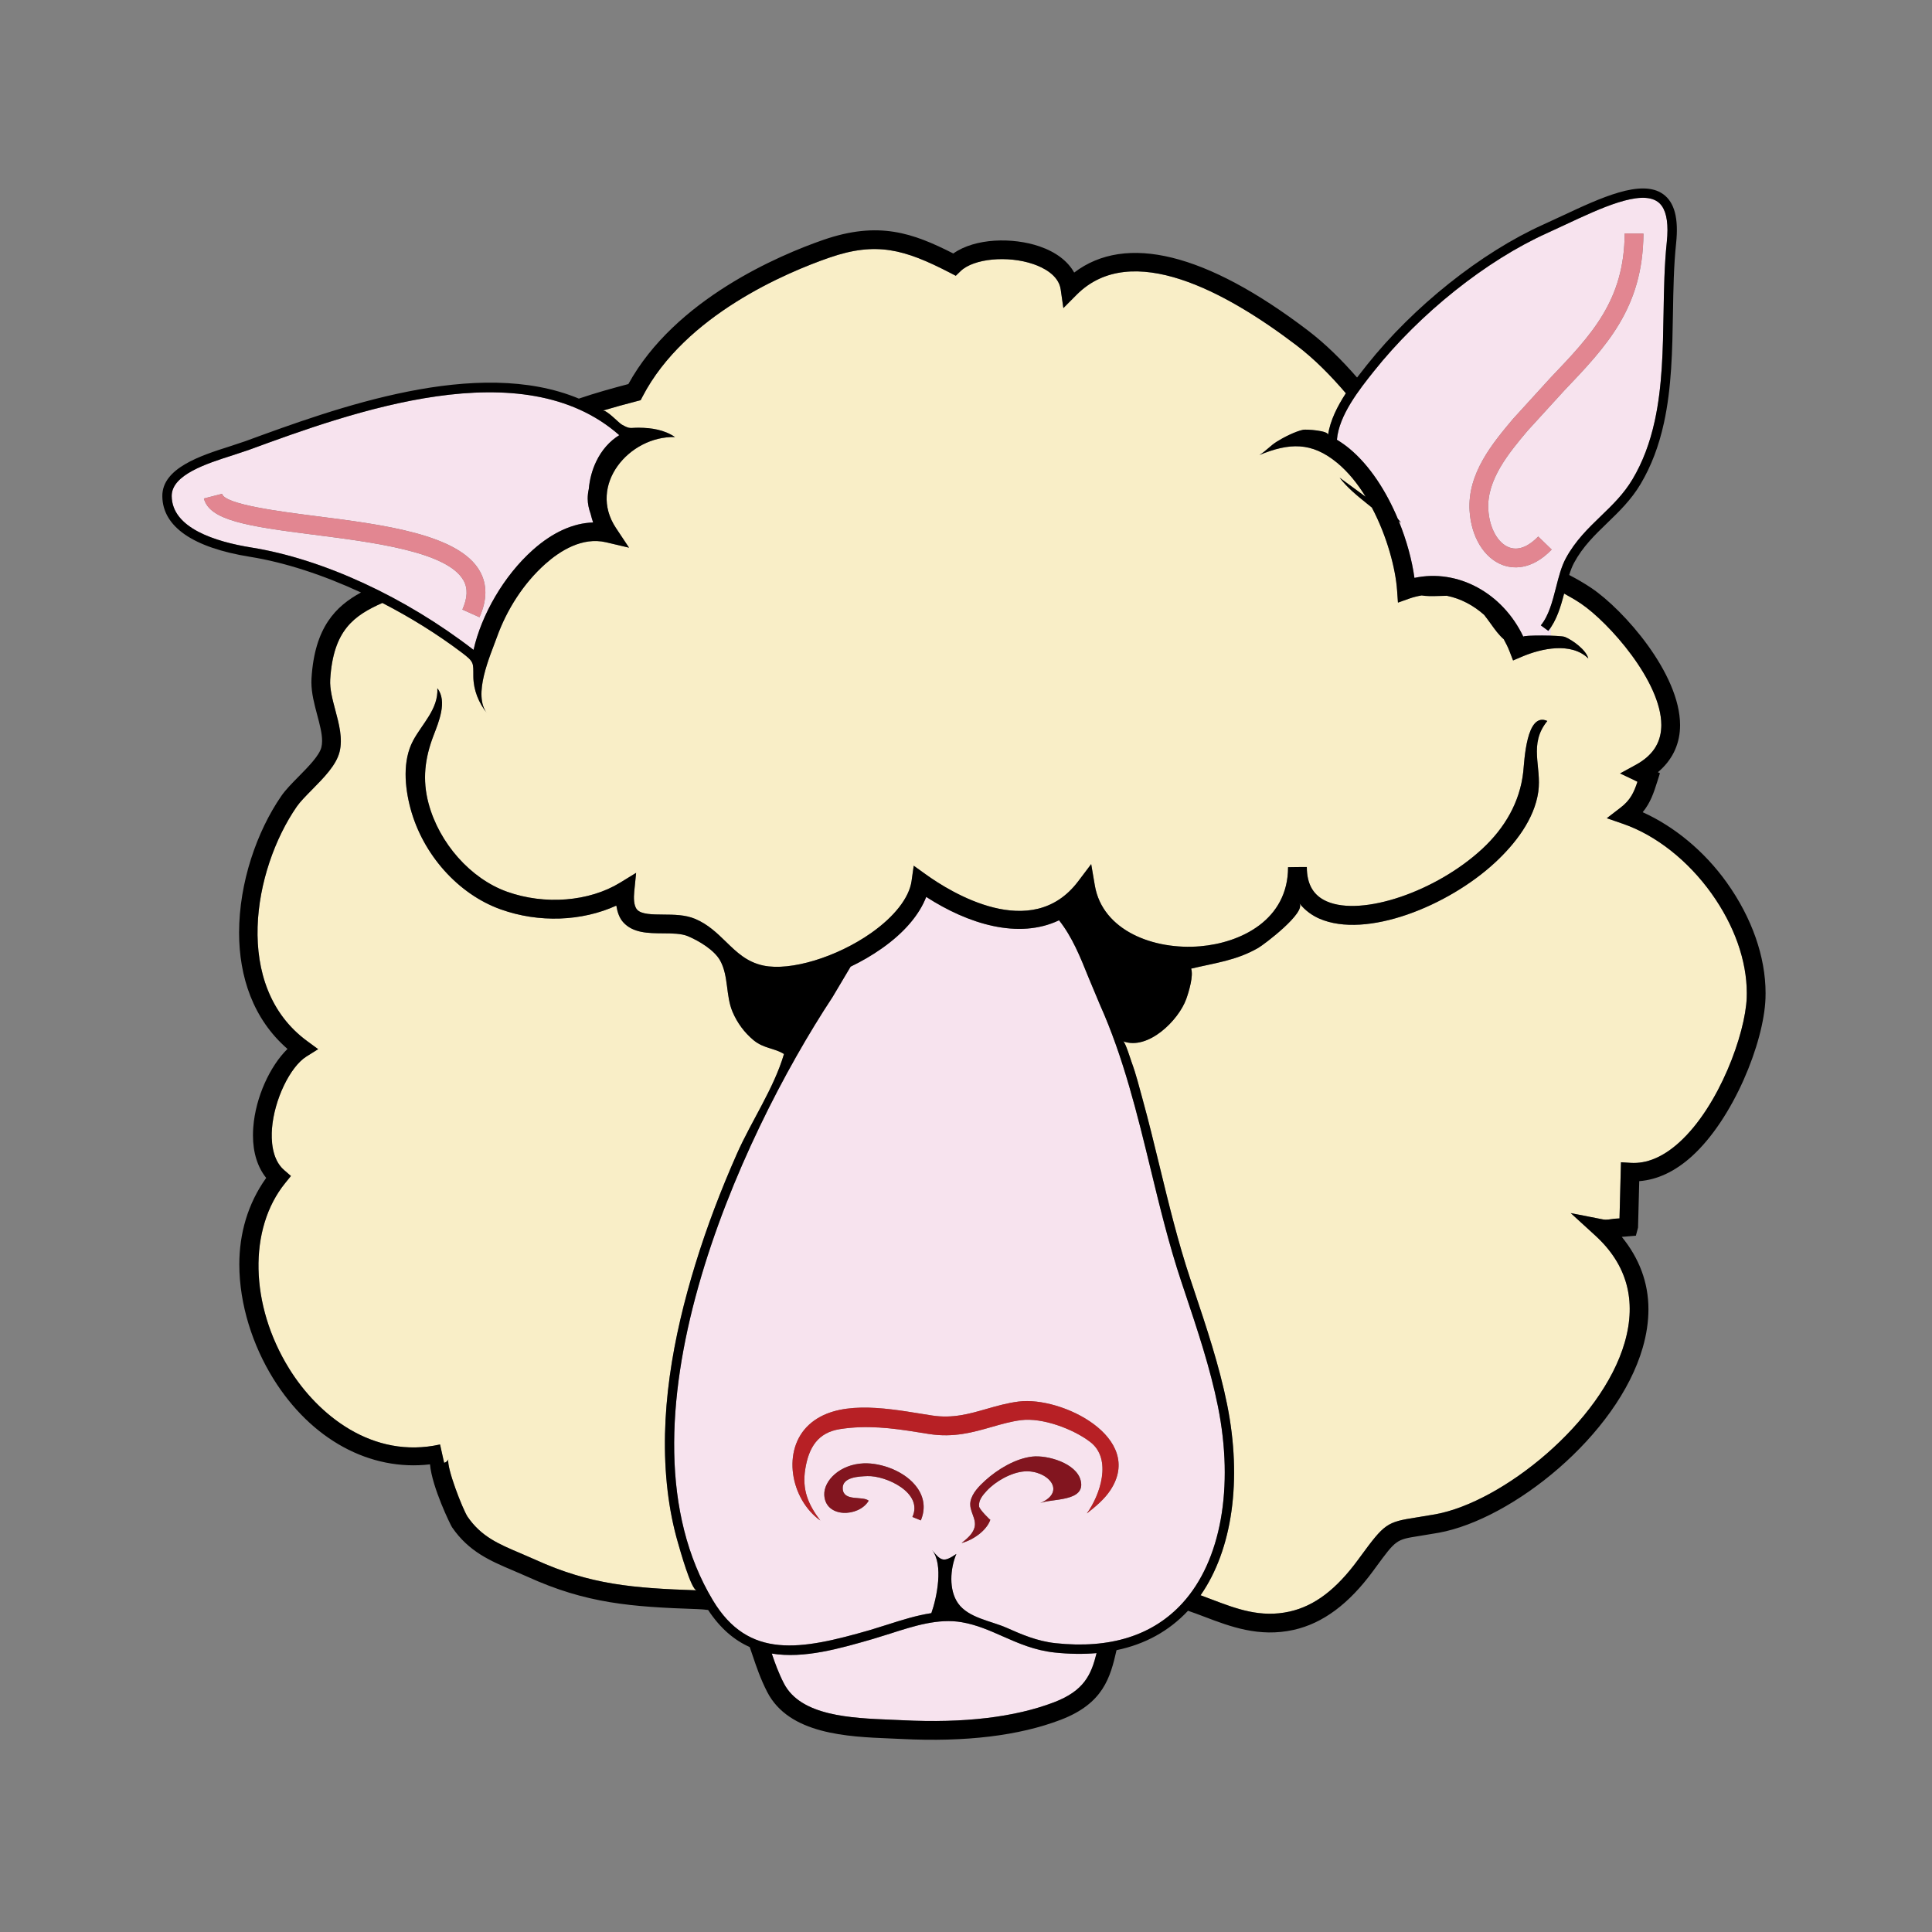 <?xml version="1.0" encoding="UTF-8" standalone="no"?>
<!-- Generator: Adobe Illustrator 12.0.0, SVG Export Plug-In . SVG Version: 6.00 Build 51448)  -->

<svg
   xmlns:dc="http://purl.org/dc/elements/1.1/"
   xmlns:cc="http://creativecommons.org/ns#"
   xmlns:rdf="http://www.w3.org/1999/02/22-rdf-syntax-ns#"
   xmlns:svg="http://www.w3.org/2000/svg"
   xmlns="http://www.w3.org/2000/svg"
   xmlns:sodipodi="http://sodipodi.sourceforge.net/DTD/sodipodi-0.dtd"
   xmlns:inkscape="http://www.inkscape.org/namespaces/inkscape"
   version="1.1"
   id="Layer_1"
   width="100"
   height="100"
   viewBox="0 0 100 100"
   overflow="visible"
   enable-background="new 0 0 454.614 428"
   xml:space="preserve"
   inkscape:version="0.48.2 r9819"
   sodipodi:docname="player_sheep.svg"
   style="overflow:visible"><rect x="0" y="0" width="100" height="100" fill="#808080" stroke="none"/><defs
   id="defs3775" /><sodipodi:namedview
   pagecolor="#ffffff"
   bordercolor="#666666"
   borderopacity="1"
   objecttolerance="10"
   gridtolerance="10"
   guidetolerance="10"
   inkscape:pageopacity="0"
   inkscape:pageshadow="2"
   inkscape:window-width="1440"
   inkscape:window-height="852"
   id="namedview3773"
   showgrid="false"
   inkscape:zoom="0.55140187"
   inkscape:cx="-4.8285864"
   inkscape:cy="214"
   inkscape:window-x="0"
   inkscape:window-y="0"
   inkscape:window-maximized="1"
   inkscape:current-layer="Layer_1" />
<g
   id="g3749"
   transform="matrix(0.2,0,0,0.2,4.319,7.834)">
	<path
   d="m 251.3,388.496 c -5.173,-0.56 -9.356,-2.404 -13.401,-4.19 -3.466,-1.532 -6.742,-2.979 -10.578,-3.646 -6.06,-1.058 -12.389,0.972 -18.51,2.939 l -4.542,1.407 c -8.565,2.476 -17.773,5.131 -26.132,3.766 0.842,2.484 1.757,5.04 3.137,7.713 4.357,8.454 17.329,8.985 27.751,9.412 l 3.046,0.133 c 15.815,0.792 28.981,-0.777 39.128,-4.655 7.78,-2.978 9.625,-7.141 11,-12.717 -3.421,0.293 -7.048,0.25 -10.899,-0.162 z"
   id="path3751"
   inkscape:connector-curvature="0"
   style="fill:#f7e3ee" />
	<path
   d="m 293.6,324.786 c -1.988,-9.89 -5.331,-19.88 -8.563,-29.543 l -0.892,-2.67 c -3.19,-9.558 -5.613,-19.533 -7.956,-29.183 -3.466,-14.257 -7.048,-28.998 -13.152,-42.601 l -2.878,-6.88 c -2.228,-5.542 -4.272,-10.611 -7.676,-14.911 -10.445,4.983 -23.486,0.995 -34.375,-6.05 -1.775,4.613 -5.671,9.241 -11.483,13.328 -2.556,1.797 -5.287,3.381 -8.08,4.718 l -4.694,7.899 c -24.256,36.788 -58.067,111.071 -30.928,156.132 9.236,15.329 22.685,12.84 40.671,7.648 l 4.473,-1.39 c 3.729,-1.194 7.532,-2.394 11.37,-2.977 1.422,-3.974 3.184,-12.61 0.192,-16.313 2.333,2.887 3.015,3.219 6.275,1 -1.591,3.76 -2.018,9.321 0.474,12.807 2.686,3.757 8.509,4.521 12.5,6.284 3.874,1.711 7.88,3.479 12.679,3.997 14.148,1.518 25.207,-1.973 32.874,-10.374 9.964,-10.913 13.389,-29.95 9.169,-50.921 z m -76.89,29.525 c -0.725,-0.306 -1.446,-0.616 -2.181,-0.884 2.902,-6.307 -6.913,-10.755 -11.649,-10.581 -2.053,0.076 -6.642,0.202 -6.376,3.347 0.279,3.304 5.161,1.708 6.718,3.02 -2.548,4.314 -11.256,4.547 -11.494,-1.515 -0.144,-3.655 4.007,-7.904 10.195,-8.155 4.471,-0.176 10.874,2.01 13.927,6.419 1.782,2.574 2.079,5.462 0.86,8.349 z m 30.886,-4.468 c 7.104,-3.057 1.806,-8.641 -4.055,-8.218 -3.414,0.249 -7.522,2.573 -9.803,5.064 -0.999,1.09 -2.141,2.418 -1.944,4.014 0.097,0.787 2.875,3.544 2.909,3.44 -0.991,2.849 -4.492,5.25 -7.439,6.021 1.32,-1.066 2.788,-2.227 3.305,-3.892 0.739,-2.384 -1.47,-4.365 -1.005,-6.859 0.406,-2.154 2.267,-4.021 3.817,-5.429 3.176,-2.883 7.799,-5.685 12.145,-6.188 3.914,-0.453 11.445,1.678 12.56,6.183 1.383,5.595 -7.556,4.602 -10.49,5.864 z m 18.163,-3.338 c -1.579,2.389 -3.904,4.3 -6.088,6.007 3.462,-4.754 6.614,-14.077 0.905,-18.482 -4.359,-3.36 -12.394,-6.376 -17.941,-5.663 -2.605,0.332 -5.025,1.028 -7.588,1.764 -4.815,1.38 -9.793,2.812 -16.18,1.825 L 216,331.501 c -6.877,-1.119 -13.339,-1.896 -20.243,-0.813 -5.647,0.885 -8.046,4.699 -8.952,10.347 -0.858,5.337 0.735,9.12 3.89,13.299 -7.692,-5.462 -10.111,-18.282 -2.842,-24.852 7.007,-6.334 19.16,-4.362 28.927,-2.773 l 2.826,0.45 c 5.332,0.82 9.592,-0.403 14.101,-1.697 2.625,-0.749 5.338,-1.532 8.312,-1.911 11.181,-1.434 32.734,9.36 23.74,22.954 z"
   id="path3753"
   inkscape:connector-curvature="0"
   style="fill:#f7e3ee" />
	<path
   d="m 421.371,192.096 c -6.091,-8.54 -14.424,-15.116 -22.867,-18.037 l -4.258,-1.474 3.574,-2.745 c 2.541,-1.954 3.438,-3.907 4.357,-6.681 -0.455,-0.232 -0.912,-0.459 -0.912,-0.459 l -3.583,-1.702 4.06,-2.219 c 4.243,-2.318 6.4,-5.485 6.595,-9.691 0.009,-0.209 0.017,-0.417 0.017,-0.626 0,-11.266 -13.612,-26.575 -20.813,-31.426 -1.435,-0.962 -2.885,-1.797 -4.341,-2.584 -0.779,3.016 -1.744,6.114 -3.411,8.627 0,1.095 0,1.686 0,2.269 1.745,0.055 3.229,0.162 3.612,0.32 2.016,0.833 5.491,3.357 6.061,5.579 -4.42,-4.295 -12.115,-2.618 -17.169,-0.469 l -2.307,0.981 -0.903,-2.342 c -0.42,-1.081 -0.934,-2.129 -1.508,-3.148 -1.269,-1.09 -2.333,-2.57 -3.38,-4.04 -0.549,-0.764 -1.114,-1.527 -1.702,-2.276 -2.751,-2.442 -6.041,-4.21 -9.625,-4.931 -0.654,0.004 -1.315,0.023 -1.959,0.047 -1.969,0.062 -3.446,0.066 -4.579,-0.138 -1.034,0.176 -2.074,0.417 -3.125,0.787 l -3.011,1.072 -0.224,-3.191 c -0.389,-5.566 -2.576,-13.958 -6.527,-21.412 -0.399,-0.327 -0.802,-0.649 -1.203,-0.972 -2.571,-2.067 -5.185,-4.187 -7.151,-6.771 l 6.746,4.95 c -2.066,-3.362 -4.514,-6.42 -7.354,-8.767 -6.647,-5.49 -12.403,-5.206 -20.142,-2.043 1.639,-0.975 2.783,-2.356 4.377,-3.376 1.792,-1.143 4.902,-2.731 6.965,-3.153 0.729,-0.15 6.585,0.211 6.418,1.333 0.562,-3.731 2.42,-7.416 4.617,-10.778 -3.914,-4.57 -8.109,-8.852 -12.83,-12.441 C 295.753,36.377 271.174,22.916 257.039,37.116 l -3.435,3.452 -0.69,-4.822 c -0.54,-3.784 -4.66,-5.732 -7.064,-6.558 -6.666,-2.29 -15.466,-1.446 -18.835,1.807 l -1.254,1.209 -1.545,-0.801 c -11.768,-6.083 -19.06,-8.089 -31.16,-3.897 -10.874,3.765 -37.353,14.807 -48.349,35.939 l -0.499,0.958 -1.045,0.271 c -2.902,0.754 -5.848,1.55 -8.8,2.442 1.021,-0.308 4.103,3.122 5.006,3.625 2.17,1.209 1.959,0.768 4.403,0.787 3.268,0.028 6.537,0.526 9.313,2.406 -11.89,-0.285 -22.627,12.46 -15.277,23.527 l 3.395,5.111 -5.973,-1.403 c -6.142,-1.441 -11.918,2.248 -15.683,5.6 -5.658,5.035 -9.998,11.86 -12.546,18.97 -1.707,4.763 -6.376,14.99 -2.489,19.764 -2.224,-2.731 -3.579,-6.088 -3.605,-9.594 -0.027,-3.54 0.268,-3.727 -2.979,-6.178 -6.456,-4.872 -13.386,-9.153 -20.57,-12.858 -7.254,3.238 -12.721,6.96 -13.494,19.848 -0.142,2.39 0.603,5.187 1.323,7.889 0.968,3.623 1.964,7.364 1.094,10.825 -0.859,3.418 -4.049,6.652 -7.134,9.781 -1.582,1.603 -3.075,3.12 -3.935,4.362 -11.283,16.324 -16.637,46.489 2.658,60.661 l 2.882,2.115 -3.03,1.896 c -4.263,2.673 -8.35,11.209 -8.925,18.648 -0.217,2.812 -0.099,7.945 3.127,10.738 L 53.7,265.177 52.219,267 c -9.588,11.823 -9.175,31.567 1.007,48.016 7.454,12.042 21.63,23.525 39.061,19.643 l 1.055,4.741 c 0.657,-0.146 1.036,-0.673 1.094,-0.92 -0.502,2.181 3.708,12.906 4.955,14.85 3.552,5.183 8.045,7.084 13.733,9.492 l 3.786,1.646 c 14.332,6.52 25.41,7.373 41.804,7.938 -1.441,-0.05 -4.381,-10.692 -4.798,-12.114 -1.299,-4.424 -2.181,-8.962 -2.726,-13.539 -2.341,-19.713 1.373,-39.86 7.15,-58.679 2.991,-9.756 6.642,-19.305 10.77,-28.633 3.772,-8.528 9.568,-16.922 12.188,-25.831 -2.484,-1.562 -5.259,-1.413 -7.866,-3.568 -2.399,-1.987 -4.244,-4.509 -5.448,-7.342 -1.783,-4.198 -0.991,-9.208 -3.182,-13.233 -1.503,-2.757 -5.531,-5.161 -8.382,-6.356 -1.679,-0.702 -4.092,-0.721 -6.427,-0.735 -3.824,-0.028 -7.778,-0.052 -10.313,-2.878 -0.986,-1.095 -1.491,-2.594 -1.774,-4.295 -8.91,4.068 -20.011,4.523 -29.939,0.967 -10.989,-3.93 -20.153,-14.2 -23.348,-26.163 -1.481,-5.549 -2.068,-12.318 0.686,-17.488 2.325,-4.367 6.591,-8.205 6.282,-13.563 2.66,3.378 0.308,8.847 -0.999,12.271 -2.235,5.849 -2.919,11.372 -1.277,17.524 2.751,10.308 10.906,19.492 20.292,22.849 9.76,3.494 21.244,2.584 29.257,-2.319 l 4.171,-2.556 -0.488,4.865 c -0.158,1.574 -0.156,3.66 0.749,4.666 1.102,1.228 3.966,1.247 6.735,1.266 2.81,0.019 5.711,0.038 8.271,1.114 3.328,1.398 5.697,3.703 7.987,5.927 2.786,2.708 5.412,5.268 9.72,6.164 6.967,1.456 18.932,-2.167 27.829,-8.42 6.055,-4.253 9.872,-9.161 10.479,-13.456 l 0.56,-3.973 3.257,2.337 c 6.174,4.429 27.248,17.647 39.287,1.721 l 3.385,-4.476 0.944,5.533 c 1.991,11.688 15.233,16.761 27.286,15.736 10.483,-0.896 22.721,-6.794 22.721,-20.463 0,-0.038 4.855,-0.047 4.855,-0.047 0.007,4.471 1.706,7.387 5.191,8.904 9.094,3.959 28.268,-2.532 40.229,-13.622 5.785,-5.365 9.725,-12.048 10.594,-19.921 0.301,-2.722 0.763,-15.637 6.229,-13.157 -4.934,6.041 -1.418,11.818 -2.336,18.307 -1.012,7.168 -6.047,13.56 -11.187,18.327 -12.167,11.285 -33.335,19.8 -45.47,14.519 -1.756,-0.769 -3.655,-2.039 -5.182,-3.983 1.862,2.371 -9.108,10.682 -10.669,11.576 -5.665,3.252 -11.114,3.862 -17.336,5.348 0.635,1.847 -0.558,5.879 -1.255,7.83 -1.981,5.557 -9.914,13.401 -16.338,10.97 0.564,0.213 1.91,4.66 2.219,5.497 1.105,2.987 1.883,6.142 2.73,9.208 1.629,5.9 3.072,11.851 4.519,17.799 2.333,9.601 4.746,19.524 7.899,28.988 l 0.892,2.669 c 3.257,9.73 6.624,19.796 8.644,29.833 3.939,19.582 1.347,37.599 -6.87,49.376 0.919,0.337 1.832,0.684 2.74,1.029 6.578,2.504 12.792,4.869 20.307,3.187 6.435,-1.441 12.067,-5.709 17.729,-13.428 l 0.585,-0.797 c 6.271,-8.553 6.812,-8.933 14.517,-10.132 l 4.897,-0.815 c 17.301,-3.153 43.015,-23.702 48.997,-44.488 3.127,-10.862 0.573,-20.155 -7.591,-27.623 l -6.387,-5.836 8.491,1.663 c 0.633,0.124 1.795,-0.052 2.821,-0.208 0,0 0.732,-0.042 1.315,-0.081 0.056,-2.053 0.377,-14.536 0.377,-14.536 l 2.514,0.16 c 4.163,0.262 8.392,-1.517 12.566,-5.296 10.311,-9.326 17.121,-28.106 17.465,-37.465 0.017,-0.394 0.023,-0.792 0.023,-1.19 0.001,-8.373 -3.208,-17.462 -9.106,-25.735 z"
   id="path3755"
   inkscape:connector-curvature="0"
   style="fill:#f9eec7" />
	<path
   d="m 379.116,124.1 -1.944,-1.427 c 2.044,-2.47 3.002,-6.164 3.926,-9.777 0.711,-2.792 1.385,-5.429 2.542,-7.572 2.451,-4.537 5.808,-7.776 9.055,-10.915 3.059,-2.949 5.946,-5.742 8.223,-9.573 2.603,-4.386 4.48,-9.317 5.741,-15.078 1.958,-8.928 2.119,-18.577 2.278,-27.903 0.103,-6.107 0.211,-12.417 0.833,-18.335 0.12,-1.133 0.18,-2.19 0.18,-3.158 0,-3.66 -0.852,-6.116 -2.544,-7.32 -4.45,-3.167 -14.758,1.659 -23.856,5.917 l -4.75,2.2 c -15.749,7.088 -32.906,20.762 -44.88,35.811 -3.705,4.651 -9.001,11.328 -9.518,17.667 1.073,0.659 2.136,1.389 3.172,2.243 5.369,4.433 9.639,11.17 12.593,18.221 0.296,0.332 0.573,0.683 0.852,1.034 l -0.612,-0.451 c 2.043,5.007 3.431,10.147 4.057,14.708 11.166,-2.399 22.77,3.831 28.185,15.224 -0.138,-0.289 3.947,-0.37 7.143,-0.27 0,-0.583 0,-1.173 0,-2.269 -0.226,0.34 -0.42,0.708 -0.676,1.023 z M 367.3,107.06 c -4.794,-1.769 -8.155,-7.278 -8.568,-14.04 -0.592,-9.687 5.975,-17.51 11.252,-23.792 l 9.701,-10.639 C 390.34,47.418 398.759,38.594 398.873,21.246 l 4.855,0.033 c -0.128,19.274 -9.582,29.183 -20.53,40.662 l -9.497,10.407 c -4.72,5.624 -10.597,12.627 -10.122,20.379 0.289,4.76 2.46,8.69 5.404,9.776 2.914,1.076 5.692,-0.938 7.511,-2.821 l 3.489,3.376 c -5.381,5.566 -10.256,4.898 -12.683,4.002 z"
   id="path3757"
   inkscape:connector-curvature="0"
   style="fill:#f7e3ee" />
	<path
   d="m 116.318,103.138 c 5.137,-4.571 10.445,-6.941 15.586,-7.093 -0.249,-0.726 -0.457,-1.465 -0.641,-2.214 -0.472,-1.323 -0.764,-2.646 -0.764,-3.94 0,-0.854 0.099,-1.697 0.286,-2.522 0.223,-2.442 0.843,-4.855 1.9,-7.07 1.431,-3.001 3.508,-5.319 5.988,-6.851 -25.019,-22.071 -69.039,-6.017 -95.966,3.85 l -4.145,1.38 C 31.924,80.792 22.841,83.69 22.841,89.175 v 0.047 c 0.077,8.274 11.271,11.806 20.647,13.309 18.536,2.978 39.792,12.83 57.473,26.485 2.036,-9.065 7.831,-19.178 15.357,-25.878 z m -17.96,7.9 C 94.197,103.622 75.044,101.185 59.653,99.223 42.435,97.033 32.623,95.515 31.172,89.835 l 4.703,-1.204 c 0.706,2.759 14.959,4.576 24.391,5.78 17.329,2.205 36.97,4.708 42.326,14.252 1.935,3.447 1.902,7.454 -0.094,11.911 l -4.431,-1.987 c 1.353,-3.022 1.448,-5.492 0.291,-7.549 z"
   id="path3759"
   inkscape:connector-curvature="0"
   style="fill:#f7e3ee" />
	<path
   d="m 102.498,120.572 c 1.997,-4.457 2.029,-8.463 0.094,-11.911 C 97.236,99.117 77.594,96.614 60.266,94.409 50.834,93.205 36.581,91.388 35.875,88.629 l -4.703,1.204 c 1.452,5.68 11.263,7.198 28.481,9.388 15.39,1.963 34.544,4.399 38.705,11.815 1.157,2.057 1.063,4.528 -0.292,7.548 l 4.432,1.988 z"
   id="path3761"
   inkscape:connector-curvature="0"
   style="fill:#e28691" />
	<path
   d="m 201.922,339.542 c -6.188,0.251 -10.339,4.5 -10.195,8.155 0.237,6.062 8.945,5.829 11.494,1.515 -1.558,-1.312 -6.439,0.284 -6.718,-3.02 -0.266,-3.145 4.324,-3.271 6.376,-3.347 4.737,-0.174 14.551,4.274 11.649,10.581 0.735,0.268 1.456,0.578 2.181,0.884 1.219,-2.887 0.922,-5.774 -0.86,-8.35 -3.053,-4.408 -9.456,-6.594 -13.927,-6.418 z"
   id="path3763"
   inkscape:connector-curvature="0"
   style="fill:#82151f" />
	<path
   d="m 376.494,99.682 c -1.818,1.883 -4.597,3.897 -7.511,2.821 -2.944,-1.086 -5.115,-5.016 -5.404,-9.776 -0.475,-7.752 5.402,-14.755 10.122,-20.379 l 9.497,-10.407 C 394.146,50.462 403.6,40.553 403.728,21.279 l -4.855,-0.033 c -0.113,17.348 -8.532,26.172 -19.188,37.343 l -9.701,10.639 c -5.277,6.282 -11.844,14.105 -11.252,23.792 0.413,6.761 3.774,12.271 8.568,14.04 2.427,0.896 7.302,1.564 12.683,-4.002 l -3.489,-3.376 z"
   id="path3765"
   inkscape:connector-curvature="0"
   style="fill:#e28691" />
	<path
   d="m 245.526,337.797 c -4.346,0.503 -8.969,3.305 -12.145,6.188 -1.55,1.408 -3.411,3.274 -3.817,5.429 -0.464,2.494 1.745,4.476 1.005,6.859 -0.517,1.665 -1.984,2.825 -3.305,3.892 2.947,-0.771 6.448,-3.172 7.439,-6.021 -0.033,0.104 -2.812,-2.653 -2.909,-3.44 -0.197,-1.596 0.945,-2.924 1.944,-4.014 2.28,-2.491 6.389,-4.815 9.803,-5.064 5.86,-0.423 11.158,5.161 4.055,8.218 2.934,-1.262 11.873,-0.269 10.489,-5.863 -1.114,-4.506 -8.645,-6.637 -12.559,-6.184 z"
   id="path3767"
   inkscape:connector-curvature="0"
   style="fill:#82151f" />
	<path
   d="m 425.323,189.274 0.002,0.004 c -5.842,-8.188 -13.646,-14.57 -21.792,-18.249 2.025,-2.46 2.874,-5.068 3.789,-7.965 l 0.674,-2.139 c 0,0 -0.267,-0.123 -0.534,-0.242 3.523,-2.963 5.514,-6.813 5.726,-11.37 0.014,-0.275 0.019,-0.55 0.019,-0.825 0,-13.328 -14.559,-29.823 -22.953,-35.479 -1.925,-1.294 -3.843,-2.385 -5.746,-3.376 0.364,-1.162 0.77,-2.233 1.269,-3.157 2.273,-4.201 5.35,-7.174 8.607,-10.322 3.035,-2.931 6.179,-5.965 8.62,-10.081 2.735,-4.608 4.708,-9.777 6.025,-15.793 2.012,-9.17 2.177,-18.937 2.335,-28.386 0.107,-6.33 0.207,-12.309 0.819,-18.117 0.683,-6.453 -0.423,-10.611 -3.369,-12.711 -5.602,-3.992 -16.119,0.934 -26.293,5.699 l -4.718,2.181 c -16.081,7.24 -33.583,21.18 -45.678,36.38 -0.793,0.996 -1.646,2.077 -2.514,3.21 -3.879,-4.448 -8.056,-8.634 -12.785,-12.232 C 290.5,26.281 269.752,21.236 256.405,31.368 c -1.65,-2.944 -4.689,-5.301 -8.98,-6.775 -6.924,-2.375 -16.656,-2.167 -22.308,1.839 -10.445,-5.3 -19.311,-8.482 -33.649,-3.518 -11.249,3.897 -38.345,15.31 -50.443,37.31 -4.217,1.104 -8.516,2.304 -12.81,3.764 -26.33,-10.952 -62.769,2.39 -86.341,11.028 l -4.048,1.347 c -7.376,2.351 -17.48,5.576 -17.412,12.882 0.074,7.89 7.921,13.313 22.691,15.685 9.017,1.446 18.919,4.689 28.726,9.236 -6.511,3.528 -12.017,8.994 -12.812,22.261 -0.02,0.304 -0.027,0.611 -0.027,0.915 0,2.869 0.763,5.732 1.505,8.516 0.646,2.423 1.265,4.746 1.265,6.704 0,0.597 -0.057,1.162 -0.188,1.683 -0.538,2.138 -3.377,5.016 -5.882,7.558 -1.734,1.759 -3.372,3.418 -4.472,5.012 -6.367,9.213 -10.938,22.488 -10.938,35.394 0,11.328 3.596,22.332 12.525,30.084 -4.53,4.438 -8.252,12.488 -8.85,20.227 -0.056,0.73 -0.084,1.45 -0.084,2.146 0,4.515 1.223,8.266 3.425,11.006 -4.813,6.718 -6.957,14.479 -6.957,22.375 0,10.464 3.53,21.079 8.758,29.523 9.854,15.917 25.142,24.053 40.591,22.232 0.533,5.965 5.34,15.75 5.698,16.272 4.354,6.354 9.935,8.714 15.843,11.218 l 3.67,1.593 c 15.264,6.941 26.813,7.8 44.019,8.383 1.005,0.033 1.901,0.118 2.748,0.224 3.165,4.798 6.806,7.846 10.763,9.591 0.247,0.702 0.496,1.428 0.754,2.2 0.956,2.835 2.037,6.05 3.774,9.426 5.654,10.967 20.807,11.588 31.869,12.038 l 3.003,0.133 c 16.492,0.824 30.324,-0.849 41.105,-4.973 10.986,-4.207 12.811,-10.887 14.428,-18.014 7.368,-1.526 13.561,-4.93 18.501,-10.198 1.394,0.474 2.808,1 4.262,1.556 6.636,2.527 14.153,5.386 23.096,3.385 7.541,-1.688 14.271,-6.69 20.582,-15.291 l 0.586,-0.801 c 5.326,-7.269 5.326,-7.269 11.346,-8.208 l 5.023,-0.834 c 19.032,-3.471 46.24,-25.157 52.79,-47.921 0.984,-3.418 1.473,-6.737 1.473,-9.933 0,-6.908 -2.396,-13.201 -6.896,-18.714 0.73,-0.063 3.645,-0.309 3.645,-0.309 l 0.557,-2.082 c 0,0 0.261,-9.976 0.313,-12.033 4.651,-0.365 9.22,-2.456 13.609,-6.425 10.702,-9.682 18.637,-29.321 19.063,-40.889 0.015,-0.451 0.023,-0.906 0.023,-1.361 -0.004,-9.377 -3.531,-19.467 -10.014,-28.561 z M 43.489,102.531 C 34.113,101.028 22.919,97.496 22.842,89.222 v -0.047 c 0,-5.485 9.083,-8.383 15.721,-10.497 l 4.145,-1.38 c 26.927,-9.867 70.947,-25.921 95.966,-3.85 -2.48,1.532 -4.558,3.85 -5.988,6.851 -1.058,2.214 -1.678,4.628 -1.9,7.07 -0.187,0.825 -0.286,1.668 -0.286,2.522 0,1.294 0.292,2.617 0.764,3.94 0.184,0.749 0.392,1.489 0.641,2.214 -5.141,0.152 -10.45,2.522 -15.586,7.093 -7.526,6.7 -13.321,16.813 -15.356,25.878 C 83.28,115.361 62.025,105.509 43.489,102.531 z m 207.71,298.843 c -10.146,3.878 -23.313,5.447 -39.128,4.655 l -3.046,-0.133 c -10.422,-0.427 -23.394,-0.958 -27.751,-9.412 -1.38,-2.673 -2.295,-5.229 -3.137,-7.713 8.359,1.365 17.567,-1.29 26.132,-3.766 l 4.542,-1.407 c 6.121,-1.968 12.451,-3.997 18.51,-2.939 3.835,0.668 7.112,2.114 10.578,3.646 4.045,1.786 8.229,3.631 13.401,4.19 3.851,0.412 7.478,0.455 10.898,0.161 -1.374,5.577 -3.219,9.74 -10.999,12.718 z m 33.234,-25.665 c -7.667,8.401 -18.726,11.892 -32.874,10.374 -4.799,-0.518 -8.805,-2.286 -12.679,-3.997 -3.991,-1.764 -9.814,-2.527 -12.5,-6.284 -2.492,-3.485 -2.064,-9.047 -0.474,-12.807 -3.26,2.219 -3.943,1.887 -6.275,-1 2.992,3.702 1.23,12.339 -0.192,16.313 -3.838,0.583 -7.641,1.782 -11.37,2.977 l -4.473,1.39 c -17.986,5.191 -31.435,7.681 -40.671,-7.648 -27.14,-45.061 6.671,-119.344 30.928,-156.132 l 4.694,-7.899 c 2.792,-1.337 5.524,-2.921 8.08,-4.718 5.813,-4.086 9.708,-8.714 11.483,-13.328 10.889,7.045 23.93,11.033 34.375,6.05 3.403,4.3 5.448,9.369 7.676,14.911 l 2.878,6.88 c 6.104,13.603 9.687,28.344 13.152,42.601 2.343,9.649 4.766,19.625 7.956,29.183 l 0.892,2.67 c 3.231,9.663 6.574,19.653 8.563,29.543 4.218,20.969 0.793,40.006 -9.169,50.921 z M 430.455,219.017 c -0.344,9.359 -7.154,28.139 -17.465,37.465 -4.175,3.779 -8.403,5.558 -12.566,5.296 l -2.514,-0.16 c 0,0 -0.321,12.483 -0.377,14.536 -0.583,0.039 -1.315,0.081 -1.315,0.081 -1.026,0.156 -2.188,0.332 -2.821,0.208 l -8.491,-1.663 6.387,5.836 c 8.164,7.468 10.718,16.761 7.591,27.623 -5.982,20.786 -31.696,41.335 -48.997,44.488 l -4.897,0.815 c -7.705,1.199 -8.246,1.579 -14.517,10.132 l -0.585,0.797 c -5.661,7.719 -11.294,11.986 -17.729,13.428 -7.515,1.683 -13.729,-0.683 -20.307,-3.187 -0.908,-0.346 -1.821,-0.692 -2.74,-1.029 8.217,-11.777 10.81,-29.794 6.87,-49.376 -2.02,-10.037 -5.387,-20.103 -8.644,-29.833 l -0.892,-2.669 c -3.153,-9.464 -5.566,-19.388 -7.899,-28.988 -1.446,-5.948 -2.89,-11.899 -4.519,-17.799 -0.848,-3.065 -1.625,-6.22 -2.73,-9.208 -0.309,-0.837 -1.654,-5.284 -2.219,-5.497 6.424,2.432 14.356,-5.413 16.338,-10.97 0.697,-1.951 1.89,-5.983 1.255,-7.83 6.222,-1.486 11.671,-2.096 17.336,-5.348 1.561,-0.894 12.531,-9.206 10.669,-11.576 1.526,1.944 3.426,3.214 5.182,3.983 12.135,5.282 33.303,-3.233 45.47,-14.519 5.14,-4.767 10.175,-11.159 11.187,-18.327 0.918,-6.488 -2.598,-12.266 2.336,-18.307 -5.467,-2.48 -5.929,10.436 -6.229,13.157 -0.869,7.873 -4.809,14.556 -10.594,19.921 -11.962,11.09 -31.136,17.581 -40.229,13.622 -3.485,-1.517 -5.185,-4.433 -5.191,-8.904 0,0 -4.855,0.009 -4.855,0.047 0,13.669 -12.237,19.567 -22.721,20.463 -12.053,1.024 -25.295,-4.049 -27.286,-15.736 l -0.944,-5.533 -3.385,4.476 c -12.039,15.926 -33.113,2.708 -39.287,-1.721 l -3.257,-2.337 -0.56,3.973 c -0.607,4.295 -4.423,9.203 -10.479,13.456 -8.897,6.254 -20.862,9.876 -27.829,8.42 -4.308,-0.896 -6.934,-3.456 -9.72,-6.164 -2.29,-2.224 -4.659,-4.528 -7.987,-5.927 -2.561,-1.076 -5.462,-1.095 -8.271,-1.114 -2.769,-0.019 -5.633,-0.038 -6.735,-1.266 -0.905,-1.005 -0.907,-3.091 -0.749,-4.666 l 0.488,-4.865 -4.171,2.556 c -8.013,4.903 -19.498,5.813 -29.257,2.319 -9.386,-3.357 -17.541,-12.541 -20.292,-22.849 -1.642,-6.152 -0.958,-11.675 1.277,-17.524 1.307,-3.423 3.659,-8.892 0.999,-12.271 0.309,5.358 -3.957,9.196 -6.282,13.563 -2.754,5.17 -2.167,11.939 -0.686,17.488 3.195,11.963 12.358,22.232 23.348,26.163 9.928,3.556 21.029,3.101 29.939,-0.967 0.283,1.702 0.788,3.2 1.774,4.295 2.535,2.826 6.49,2.85 10.313,2.878 2.335,0.014 4.749,0.033 6.427,0.735 2.852,1.195 6.879,3.599 8.382,6.356 2.19,4.025 1.398,9.035 3.182,13.233 1.204,2.833 3.049,5.355 5.448,7.342 2.607,2.155 5.382,2.006 7.866,3.568 -2.62,8.909 -8.416,17.303 -12.188,25.831 -4.127,9.328 -7.778,18.877 -10.77,28.633 -5.778,18.818 -9.491,38.966 -7.15,58.679 0.545,4.577 1.427,9.115 2.726,13.539 0.417,1.422 3.357,12.064 4.798,12.114 -16.395,-0.564 -27.472,-1.418 -41.804,-7.938 l -3.786,-1.646 c -5.688,-2.408 -10.182,-4.31 -13.733,-9.492 -1.247,-1.943 -5.457,-12.669 -4.955,-14.85 -0.058,0.247 -0.438,0.773 -1.094,0.92 l -1.055,-4.741 C 74.858,338.538 60.681,327.054 53.227,315.012 43.044,298.567 42.631,278.823 52.219,267 l 1.479,-1.826 -1.776,-1.541 c -3.226,-2.793 -3.344,-7.927 -3.127,-10.738 0.575,-7.439 4.662,-15.975 8.925,-18.648 l 3.03,-1.896 -2.882,-2.115 C 38.573,216.064 43.927,185.899 55.21,169.575 c 0.859,-1.242 2.353,-2.76 3.935,-4.362 3.085,-3.129 6.275,-6.363 7.134,-9.781 0.87,-3.461 -0.126,-7.202 -1.094,-10.825 -0.721,-2.702 -1.465,-5.5 -1.323,-7.889 0.773,-12.887 6.24,-16.609 13.494,-19.848 7.184,3.706 14.115,7.987 20.57,12.858 3.247,2.452 2.952,2.639 2.979,6.178 0.026,3.506 1.381,6.863 3.605,9.594 -3.888,-4.774 0.782,-15.001 2.489,-19.764 2.548,-7.11 6.888,-13.935 12.546,-18.97 3.764,-3.352 9.541,-7.041 15.683,-5.6 l 5.973,1.403 -3.395,-5.111 c -7.35,-11.066 3.387,-23.812 15.277,-23.527 -2.775,-1.88 -6.044,-2.378 -9.313,-2.406 -2.444,-0.019 -2.233,0.422 -4.403,-0.787 -0.903,-0.502 -3.985,-3.933 -5.006,-3.625 2.953,-0.892 5.898,-1.688 8.8,-2.442 l 1.045,-0.271 0.499,-0.958 c 10.996,-21.132 37.475,-32.175 48.349,-35.939 12.1,-4.191 19.392,-2.186 31.16,3.897 l 1.545,0.801 1.254,-1.209 c 3.369,-3.252 12.169,-4.097 18.835,-1.807 2.404,0.825 6.524,2.774 7.064,6.558 l 0.69,4.822 3.435,-3.452 c 14.135,-14.2 38.714,-0.74 56.847,13.053 4.721,3.589 8.916,7.871 12.83,12.441 -2.197,3.362 -4.056,7.046 -4.617,10.778 0.167,-1.122 -5.688,-1.482 -6.418,-1.333 -2.063,0.422 -5.173,2.01 -6.965,3.153 -1.594,1.02 -2.738,2.401 -4.377,3.376 7.738,-3.163 13.494,-3.447 20.142,2.043 2.84,2.347 5.287,5.405 7.354,8.767 l -6.746,-4.95 c 1.967,2.584 4.58,4.703 7.151,6.771 0.401,0.322 0.804,0.645 1.203,0.972 3.951,7.454 6.139,15.846 6.527,21.412 l 0.224,3.191 3.011,-1.072 c 1.051,-0.37 2.091,-0.611 3.125,-0.787 1.133,0.204 2.61,0.2 4.579,0.138 0.644,-0.024 1.305,-0.042 1.959,-0.047 3.584,0.72 6.874,2.489 9.625,4.931 0.588,0.749 1.153,1.512 1.702,2.276 1.047,1.47 2.111,2.949 3.38,4.04 0.574,1.019 1.088,2.067 1.508,3.148 l 0.903,2.342 2.307,-0.981 c 5.054,-2.148 12.749,-3.826 17.169,0.469 -0.569,-2.222 -4.045,-4.746 -6.061,-5.579 -1.085,-0.45 -10.967,-0.495 -10.755,-0.05 -5.415,-11.393 -17.019,-17.623 -28.185,-15.224 -0.626,-4.561 -2.014,-9.701 -4.057,-14.708 l 0.612,0.451 c -0.278,-0.351 -0.556,-0.702 -0.852,-1.034 -2.954,-7.05 -7.224,-13.788 -12.593,-18.221 -1.036,-0.854 -2.099,-1.584 -3.172,-2.243 0.517,-6.339 5.813,-13.015 9.518,-17.667 11.974,-15.049 29.131,-28.723 44.88,-35.811 l 4.75,-2.2 c 9.099,-4.258 19.406,-9.084 23.856,-5.917 1.692,1.204 2.544,3.66 2.544,7.32 0,0.967 -0.06,2.025 -0.18,3.158 -0.622,5.917 -0.73,12.228 -0.833,18.335 -0.159,9.326 -0.32,18.975 -2.278,27.903 -1.261,5.761 -3.139,10.691 -5.741,15.078 -2.276,3.831 -5.164,6.624 -8.223,9.573 -3.247,3.139 -6.604,6.377 -9.055,10.915 -1.157,2.143 -1.831,4.779 -2.542,7.572 -0.924,3.613 -1.882,7.307 -3.926,9.777 l 1.944,1.427 c 2.133,-2.646 3.2,-6.226 4.084,-9.649 1.456,0.787 2.906,1.622 4.341,2.584 7.2,4.851 20.813,20.16 20.813,31.426 0,0.208 -0.008,0.417 -0.017,0.626 -0.194,4.206 -2.352,7.373 -6.595,9.691 l -4.06,2.219 3.583,1.702 c 0,0 0.457,0.228 0.912,0.459 -0.92,2.774 -1.816,4.728 -4.357,6.681 l -3.574,2.745 4.258,1.474 c 8.443,2.921 16.776,9.497 22.867,18.037 5.898,8.273 9.107,17.363 9.107,25.731 0.005,0.4 -0.002,0.798 -0.018,1.192 z"
   id="path3769"
   inkscape:connector-curvature="0" />
	<path
   d="m 242.02,323.549 c -2.974,0.379 -5.688,1.162 -8.312,1.911 -4.509,1.294 -8.77,2.518 -14.101,1.697 l -2.826,-0.45 c -9.767,-1.589 -21.919,-3.561 -28.927,2.773 -7.269,6.569 -4.85,19.39 2.842,24.852 -3.155,-4.179 -4.749,-7.962 -3.89,-13.299 0.905,-5.647 3.305,-9.462 8.952,-10.347 6.903,-1.082 13.366,-0.306 20.243,0.813 l 2.867,0.455 c 6.386,0.986 11.365,-0.445 16.18,-1.825 2.563,-0.735 4.982,-1.432 7.588,-1.764 5.548,-0.713 13.582,2.303 17.941,5.663 5.709,4.405 2.557,13.729 -0.905,18.482 2.184,-1.707 4.509,-3.618 6.088,-6.007 8.993,-13.592 -12.56,-24.386 -23.74,-22.954 z"
   id="path3771"
   inkscape:connector-curvature="0"
   style="fill:#b72025" />
</g>
</svg>